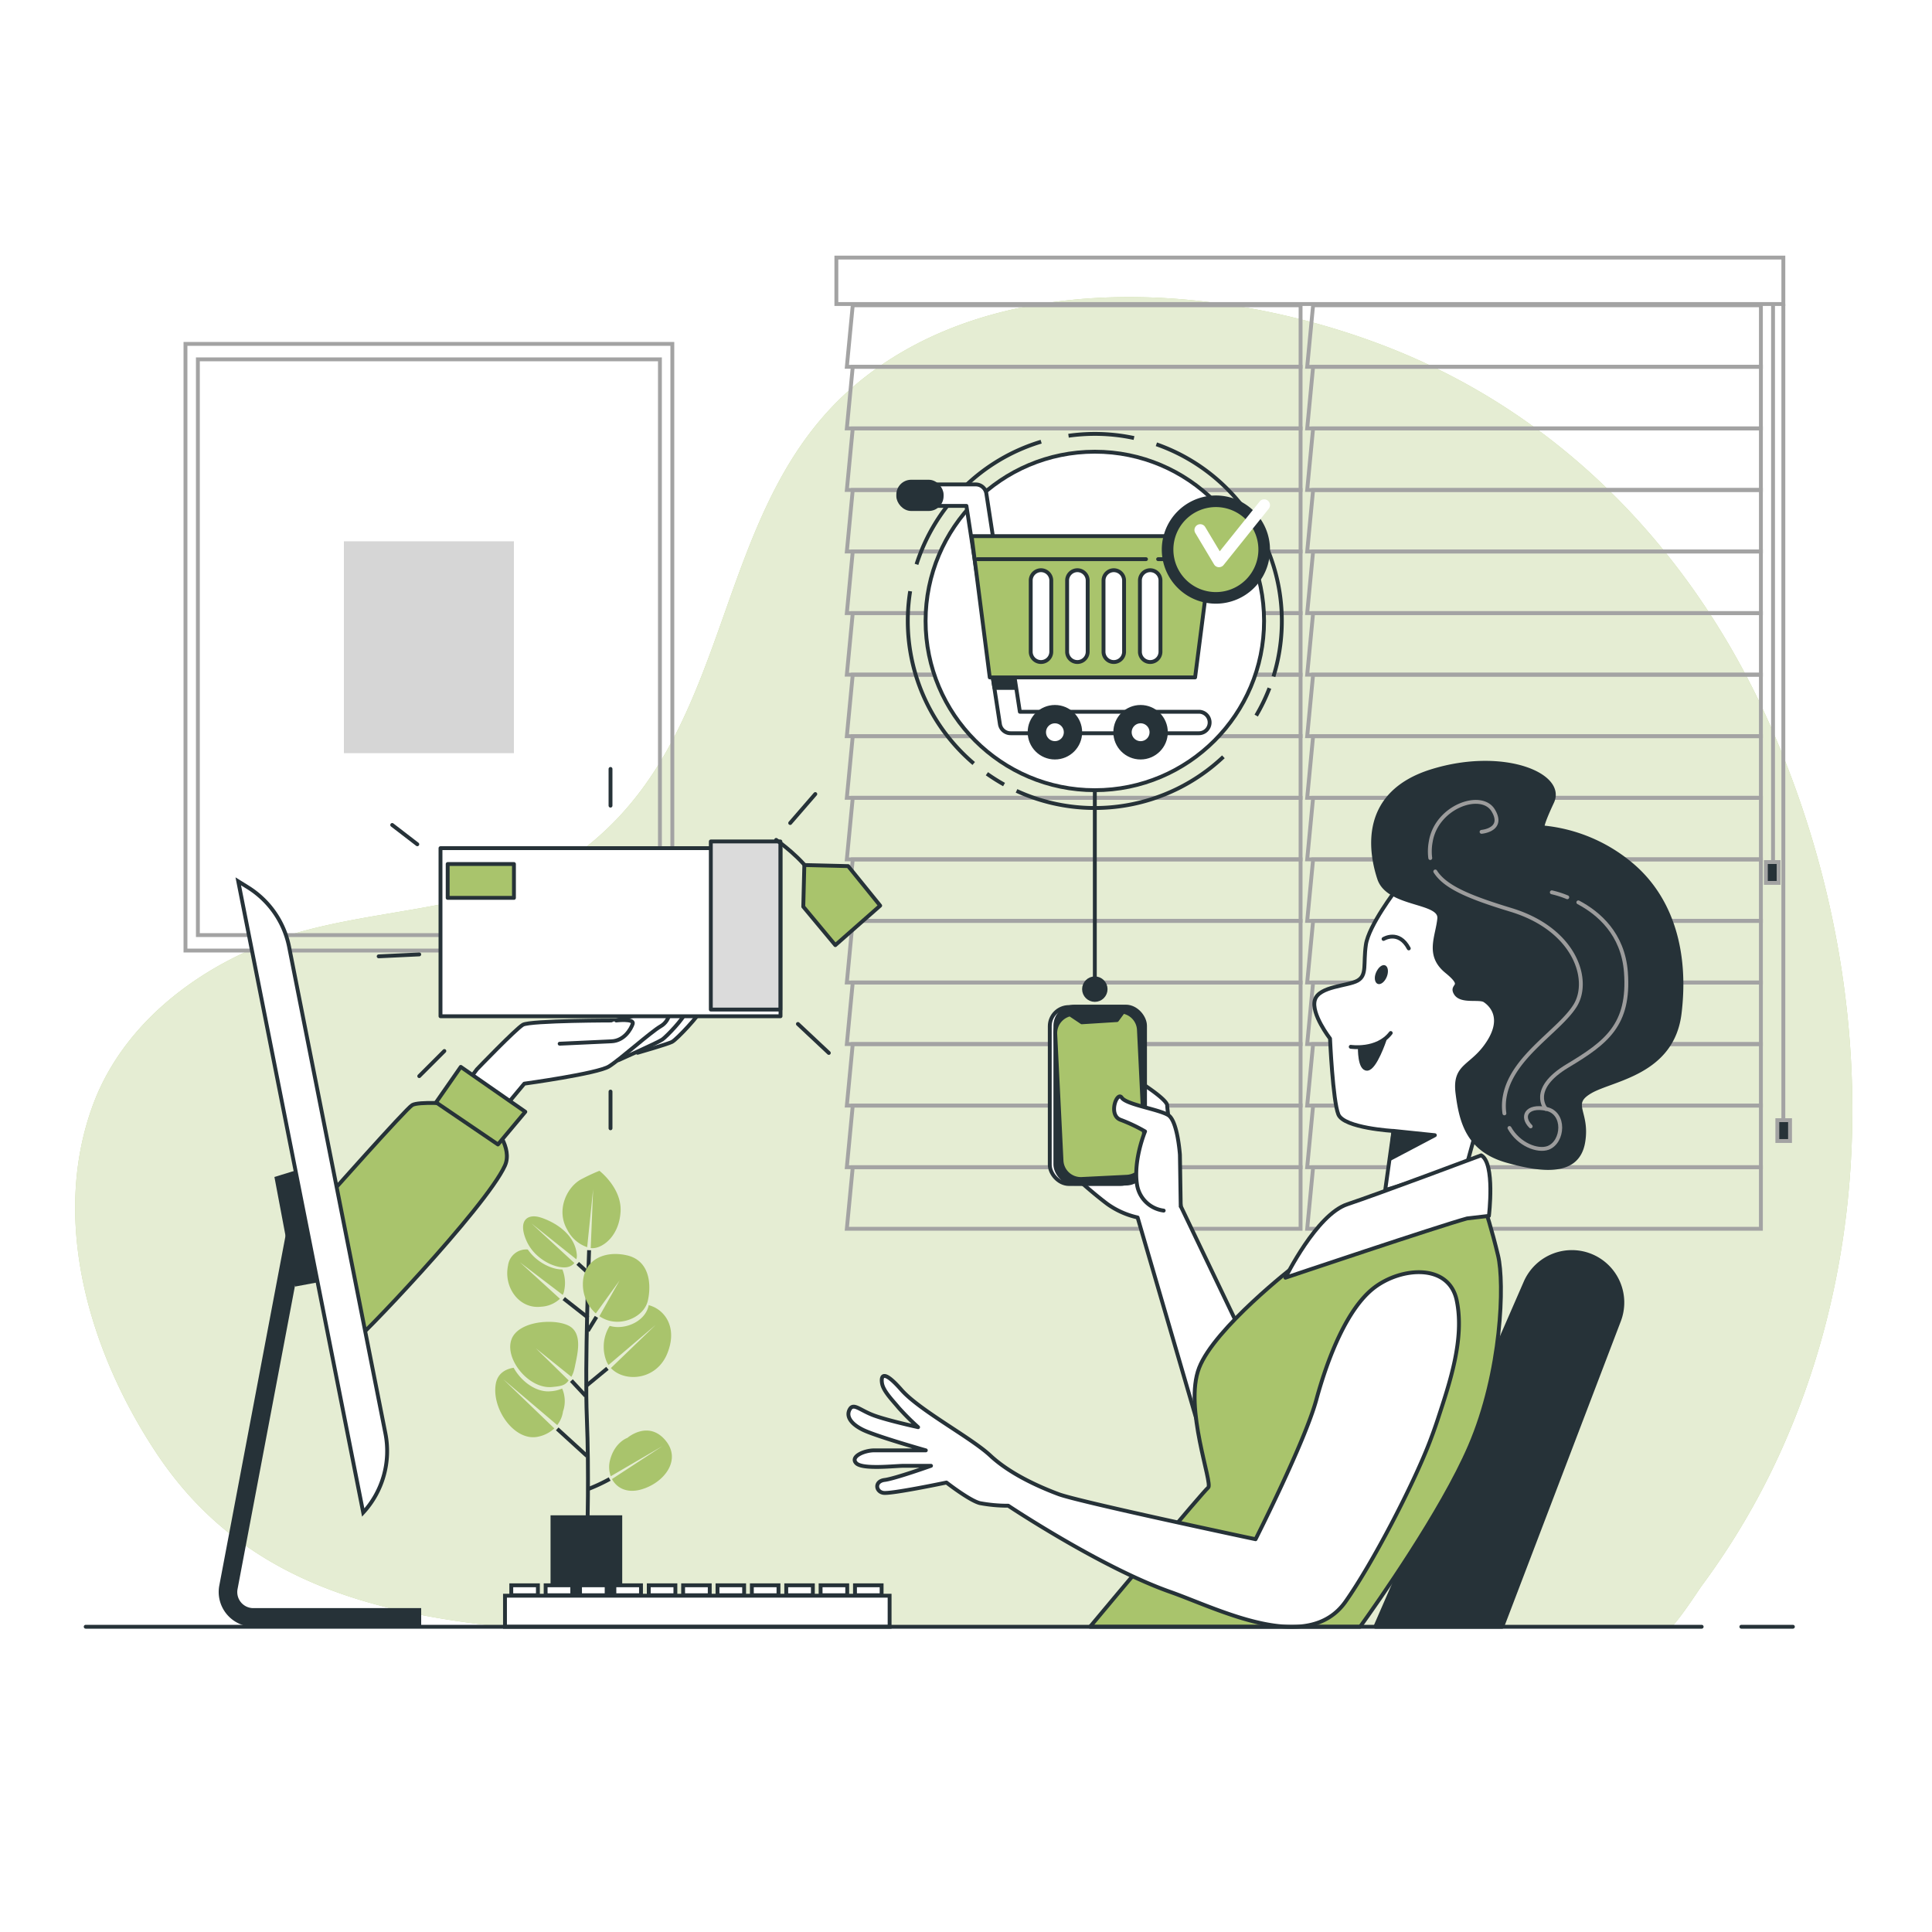 <svg class="animated" id="freepik_stories-in-no-time" xmlns="http://www.w3.org/2000/svg" viewBox="0 0 500 500" version="1.1" xmlns:xlink="http://www.w3.org/1999/xlink" xmlns:svgjs="http://svgjs.com/svgjs"><style>svg#freepik_stories-in-no-time:not(.animated) .animable {opacity: 0;}svg#freepik_stories-in-no-time.animated #freepik--Box--inject-10 {animation: 3.0s 1 forwards cubic-bezier(.36,-0.01,.5,1.38) fadeIn,3s Infinite  linear floating;animation-delay: 0s,3s;}            @keyframes fadeIn {                0% {                    opacity: 0;                }                100% {                    opacity: 1;                }            }                    @keyframes floating {                0% {                    opacity: 1;                    transform: translateY(0px);                }                50% {                    transform: translateY(-10px);                }                100% {                    opacity: 1;                    transform: translateY(0px);                }            }        </style><g id="freepik--background-simple--inject-10" style="transform-origin: 249.42px 248.942px 0px;" class="animable"><path d="M130,421H432.7c3.16-3.58,6.89-9.51,7.81-10.74A189.79,189.79,0,0,0,463.29,370c24.28-58.18,20-125.82-5.49-183-18.9-42.32-51.94-78.85-98.41-97.06-42.87-16.81-102-21.17-138.41,10s-30.43,86.21-67,117.37c-1,.87-2.07,1.71-3.14,2.52-19.92,14.94-47.32,14.62-71,20.76-24.57,6.38-47.12,22.33-55.65,45-11.27,30-1.08,64.34,16.34,90.54C61.78,408.08,94.19,417.2,130,421Z" style="fill: #A9C46C; transform-origin: 249.42px 248.942px 0px;" id="elmk8hoxhfapq" class="animable"></path><g id="el85ube3rzmvx"><path d="M130,421H432.7c3.16-3.58,6.89-9.51,7.81-10.74A189.79,189.79,0,0,0,463.29,370c24.28-58.18,20-125.82-5.49-183-18.9-42.32-51.94-78.85-98.41-97.06-42.87-16.81-102-21.17-138.41,10s-30.43,86.21-67,117.37c-1,.87-2.07,1.71-3.14,2.52-19.92,14.94-47.32,14.62-71,20.76-24.57,6.38-47.12,22.33-55.65,45-11.27,30-1.08,64.34,16.34,90.54C61.78,408.08,94.19,417.2,130,421Z" style="fill: rgb(255, 255, 255); opacity: 0.7; transform-origin: 249.42px 248.942px 0px;" class="animable" id="elc6txh4m01bm"></path></g></g><g id="freepik--Window--inject-10" style="transform-origin: 339.855px 192.33px 0px;" class="animable"><polygon points="336.59 79 220.69 79 219.16 94.93 336.59 94.93 336.59 79" style="fill: none; stroke: rgb(163, 163, 163); stroke-miterlimit: 10; transform-origin: 277.875px 86.965px 0px;" id="elq0k684ieh2o" class="animable"></polygon><polygon points="336.59 94.93 220.69 94.93 219.16 110.87 336.59 110.87 336.59 94.93" style="fill: none; stroke: rgb(163, 163, 163); stroke-miterlimit: 10; transform-origin: 277.875px 102.9px 0px;" id="elveumy3cqmw" class="animable"></polygon><polygon points="336.59 110.87 220.69 110.87 219.16 126.8 336.59 126.8 336.59 110.87" style="fill: none; stroke: rgb(163, 163, 163); stroke-miterlimit: 10; transform-origin: 277.875px 118.835px 0px;" id="el01jqum36inmu" class="animable"></polygon><polygon points="336.59 126.8 220.69 126.8 219.16 142.73 336.59 142.73 336.59 126.8" style="fill: none; stroke: rgb(163, 163, 163); stroke-miterlimit: 10; transform-origin: 277.875px 134.765px 0px;" id="eldksvpzuzg7" class="animable"></polygon><polygon points="336.59 142.73 220.69 142.73 219.16 158.67 336.59 158.67 336.59 142.73" style="fill: none; stroke: rgb(163, 163, 163); stroke-miterlimit: 10; transform-origin: 277.875px 150.7px 0px;" id="el780j9kt34z8" class="animable"></polygon><polygon points="336.59 158.67 220.69 158.67 219.16 174.6 336.59 174.6 336.59 158.67" style="fill: none; stroke: rgb(163, 163, 163); stroke-miterlimit: 10; transform-origin: 277.875px 166.635px 0px;" id="el73ttjuihyyd" class="animable"></polygon><polygon points="336.59 174.6 220.69 174.6 219.16 190.53 336.59 190.53 336.59 174.6" style="fill: none; stroke: rgb(163, 163, 163); stroke-miterlimit: 10; transform-origin: 277.875px 182.565px 0px;" id="elz33jn5n8tzb" class="animable"></polygon><polygon points="336.59 190.53 220.69 190.53 219.16 206.47 336.59 206.47 336.59 190.53" style="fill: none; stroke: rgb(163, 163, 163); stroke-miterlimit: 10; transform-origin: 277.875px 198.5px 0px;" id="elqf0zkovikh" class="animable"></polygon><polygon points="336.59 206.47 220.69 206.47 219.16 222.4 336.59 222.4 336.59 206.47" style="fill: none; stroke: rgb(163, 163, 163); stroke-miterlimit: 10; transform-origin: 277.875px 214.435px 0px;" id="eliwnpwopeagl" class="animable"></polygon><polygon points="336.59 222.4 220.69 222.4 219.16 238.33 336.59 238.33 336.59 222.4" style="fill: none; stroke: rgb(163, 163, 163); stroke-miterlimit: 10; transform-origin: 277.875px 230.365px 0px;" id="elgj4xexzd8qb" class="animable"></polygon><polygon points="336.59 238.33 220.69 238.33 219.16 254.27 336.59 254.27 336.59 238.33" style="fill: none; stroke: rgb(163, 163, 163); stroke-miterlimit: 10; transform-origin: 277.875px 246.3px 0px;" id="el1rl7q5otph0h" class="animable"></polygon><polygon points="336.59 254.27 220.69 254.27 219.16 270.2 336.59 270.2 336.59 254.27" style="fill: none; stroke: rgb(163, 163, 163); stroke-miterlimit: 10; transform-origin: 277.875px 262.235px 0px;" id="el0wxbkeks74x" class="animable"></polygon><polygon points="336.59 270.2 220.69 270.2 219.16 286.13 336.59 286.13 336.59 270.2" style="fill: none; stroke: rgb(163, 163, 163); stroke-miterlimit: 10; transform-origin: 277.875px 278.165px 0px;" id="el3pz074uvvkt" class="animable"></polygon><polygon points="336.59 286.13 220.69 286.13 219.16 302.07 336.59 302.07 336.59 286.13" style="fill: none; stroke: rgb(163, 163, 163); stroke-miterlimit: 10; transform-origin: 277.875px 294.1px 0px;" id="el9iwi0x72eto" class="animable"></polygon><polygon points="336.59 302.07 220.69 302.07 219.16 318 336.59 318 336.59 302.07" style="fill: none; stroke: rgb(163, 163, 163); stroke-miterlimit: 10; transform-origin: 277.875px 310.035px 0px;" id="elv1q55yr4la" class="animable"></polygon><polygon points="455.72 79 339.83 79 338.3 94.93 455.72 94.93 455.72 79" style="fill: none; stroke: rgb(163, 163, 163); stroke-miterlimit: 10; transform-origin: 397.01px 86.965px 0px;" id="elfqqs9feyt0a" class="animable"></polygon><polygon points="455.72 94.93 339.83 94.93 338.3 110.87 455.72 110.87 455.72 94.93" style="fill: none; stroke: rgb(163, 163, 163); stroke-miterlimit: 10; transform-origin: 397.01px 102.9px 0px;" id="elt9jc1b523si" class="animable"></polygon><polygon points="455.72 110.87 339.83 110.87 338.3 126.8 455.72 126.8 455.72 110.87" style="fill: none; stroke: rgb(163, 163, 163); stroke-miterlimit: 10; transform-origin: 397.01px 118.835px 0px;" id="el2qvo1jyzdtd" class="animable"></polygon><polygon points="455.72 126.8 339.83 126.8 338.3 142.73 455.72 142.73 455.72 126.8" style="fill: none; stroke: rgb(163, 163, 163); stroke-miterlimit: 10; transform-origin: 397.01px 134.765px 0px;" id="eliaejc22cf" class="animable"></polygon><polygon points="455.72 142.73 339.83 142.73 338.3 158.67 455.72 158.67 455.72 142.73" style="fill: none; stroke: rgb(163, 163, 163); stroke-miterlimit: 10; transform-origin: 397.01px 150.7px 0px;" id="elx3iiapscr9m" class="animable"></polygon><polygon points="455.72 158.67 339.83 158.67 338.3 174.6 455.72 174.6 455.72 158.67" style="fill: none; stroke: rgb(163, 163, 163); stroke-miterlimit: 10; transform-origin: 397.01px 166.635px 0px;" id="el1jkf8q0bv52" class="animable"></polygon><polygon points="455.72 174.6 339.83 174.6 338.3 190.53 455.72 190.53 455.72 174.6" style="fill: none; stroke: rgb(163, 163, 163); stroke-miterlimit: 10; transform-origin: 397.01px 182.565px 0px;" id="el05usxvcs0as3" class="animable"></polygon><polygon points="455.72 190.53 339.83 190.53 338.3 206.47 455.72 206.47 455.72 190.53" style="fill: none; stroke: rgb(163, 163, 163); stroke-miterlimit: 10; transform-origin: 397.01px 198.5px 0px;" id="elv2izbiyninh" class="animable"></polygon><polygon points="455.72 206.47 339.83 206.47 338.3 222.4 455.72 222.4 455.72 206.47" style="fill: none; stroke: rgb(163, 163, 163); stroke-miterlimit: 10; transform-origin: 397.01px 214.435px 0px;" id="eloyxbhpp49sa" class="animable"></polygon><polygon points="455.72 222.4 339.83 222.4 338.3 238.33 455.72 238.33 455.72 222.4" style="fill: none; stroke: rgb(163, 163, 163); stroke-miterlimit: 10; transform-origin: 397.01px 230.365px 0px;" id="elmqud7yombz" class="animable"></polygon><polygon points="455.72 238.33 339.83 238.33 338.3 254.27 455.72 254.27 455.72 238.33" style="fill: none; stroke: rgb(163, 163, 163); stroke-miterlimit: 10; transform-origin: 397.01px 246.3px 0px;" id="elggt1595t35" class="animable"></polygon><polygon points="455.72 254.27 339.83 254.27 338.3 270.2 455.72 270.2 455.72 254.27" style="fill: none; stroke: rgb(163, 163, 163); stroke-miterlimit: 10; transform-origin: 397.01px 262.235px 0px;" id="elabs3ffs45u" class="animable"></polygon><polygon points="455.72 270.2 339.83 270.2 338.3 286.13 455.72 286.13 455.72 270.2" style="fill: none; stroke: rgb(163, 163, 163); stroke-miterlimit: 10; transform-origin: 397.01px 278.165px 0px;" id="el79w0hllfy4" class="animable"></polygon><polygon points="455.72 286.13 339.83 286.13 338.3 302.07 455.72 302.07 455.72 286.13" style="fill: none; stroke: rgb(163, 163, 163); stroke-miterlimit: 10; transform-origin: 397.01px 294.1px 0px;" id="elu969ttrmvgs" class="animable"></polygon><polygon points="455.72 302.07 339.83 302.07 338.3 318 455.72 318 455.72 302.07" style="fill: none; stroke: rgb(163, 163, 163); stroke-miterlimit: 10; transform-origin: 397.01px 310.035px 0px;" id="elb5wj6liz58s" class="animable"></polygon><rect x="216.45" y="66.66" width="245.08" height="12.02" style="fill: none; stroke: rgb(163, 163, 163); stroke-miterlimit: 10; transform-origin: 338.99px 72.67px 0px;" id="elc405iiy6b4" class="animable"></rect><line x1="461.53" y1="78.68" x2="461.53" y2="290.37" style="fill: none; stroke: rgb(163, 163, 163); stroke-miterlimit: 10; transform-origin: 461.53px 184.525px 0px;" id="elk6u799tp2lh" class="animable"></line><line x1="458.86" y1="79.02" x2="458.86" y2="224.26" style="fill: none; stroke: rgb(163, 163, 163); stroke-miterlimit: 10; transform-origin: 458.86px 151.64px 0px;" id="eldxrd8lxejko" class="animable"></line><rect x="459.97" y="289.9" width="3.29" height="5.39" style="fill: rgb(38, 50, 56); stroke: rgb(163, 163, 163); stroke-miterlimit: 10; transform-origin: 461.615px 292.595px 0px;" id="elwvod5psvzzi" class="animable"></rect><rect x="457" y="223.1" width="3.3" height="5.39" style="fill: rgb(38, 50, 56); stroke: rgb(163, 163, 163); stroke-miterlimit: 10; transform-origin: 458.65px 225.795px 0px;" id="elisge62jlll" class="animable"></rect></g><g id="freepik--Picture--inject-10" style="transform-origin: 111px 167.5px 0px;" class="animable"><rect x="48" y="89" width="126" height="157" style="fill: none; stroke: rgb(163, 163, 163); stroke-miterlimit: 10; transform-origin: 111px 167.5px 0px;" id="elw09kih2lypf" class="animable"></rect><rect x="51.21" y="93" width="119.58" height="149" style="fill: none; stroke: rgb(163, 163, 163); stroke-miterlimit: 10; transform-origin: 111px 167.5px 0px;" id="elqppeyyutna" class="animable"></rect><rect x="89" y="140.09" width="44" height="54.83" style="fill: rgb(214, 214, 214); transform-origin: 111px 167.505px 0px;" id="elsoko3v7sru" class="animable"></rect></g><g id="freepik--Plant--inject-10" style="transform-origin: 151.026px 361.315px 0px;" class="animable"><path d="M152,397s.45-16.09-.12-29.93.58-43.52.58-43.52" style="fill: none; stroke: rgb(38, 50, 56); stroke-miterlimit: 10; transform-origin: 152.091px 360.275px 0px;" id="el4qsq6man8vk" class="animable"></path><line x1="152.19" y1="341.02" x2="145.9" y2="336.08" style="fill: none; stroke: rgb(38, 50, 56); stroke-miterlimit: 10; transform-origin: 149.045px 338.55px 0px;" id="elinnz6couh5" class="animable"></line><line x1="152.13" y1="344.43" x2="154.36" y2="340.81" style="fill: none; stroke: rgb(38, 50, 56); stroke-miterlimit: 10; transform-origin: 153.245px 342.62px 0px;" id="elqzqxzv1gtdk" class="animable"></line><line x1="151.61" y1="358.74" x2="157.2" y2="354.13" style="fill: none; stroke: rgb(38, 50, 56); stroke-miterlimit: 10; transform-origin: 154.405px 356.435px 0px;" id="elc33bk9ocwcr" class="animable"></line><line x1="152.46" y1="329.65" x2="149.51" y2="326.97" style="fill: none; stroke: rgb(38, 50, 56); stroke-miterlimit: 10; transform-origin: 150.985px 328.31px 0px;" id="el5kg5l402fp9" class="animable"></line><line x1="151.56" y1="361.26" x2="147.87" y2="357.3" style="fill: none; stroke: rgb(38, 50, 56); stroke-miterlimit: 10; transform-origin: 149.715px 359.28px 0px;" id="elp85qqnojcca" class="animable"></line><line x1="151.89" y1="376.79" x2="144.21" y2="369.79" style="fill: none; stroke: rgb(38, 50, 56); stroke-miterlimit: 10; transform-origin: 148.05px 373.29px 0px;" id="el98cao76cgzs" class="animable"></line><path d="M152.08,385.42a44.81,44.81,0,0,0,5.7-2.65" style="fill: none; stroke: rgb(38, 50, 56); stroke-miterlimit: 10; transform-origin: 154.93px 384.095px 0px;" id="elrt7g6rems8" class="animable"></path><path d="M147.85,343.51c-3.09-2.39-13.43-2-15.43,3s4.31,13,10.41,12.45c2.38-.22,3.41-.39,4.34-1.72h0l-8.5-8.31,9.2,7.39a7.21,7.21,0,0,0,.63-1.51c.11-.37.2-.76.29-1.18C149.38,350.66,150.73,345.74,147.85,343.51Z" style="fill: #A9C46C; transform-origin: 140.834px 350.539px 0px;" id="el24zptcsjo2a" class="animable"></path><path d="M167.85,337.77a1.36,1.36,0,0,1,0,.17c-.83,3.69-5.05,5.78-8.6,5.47a8.75,8.75,0,0,1-1.46-.27,10.17,10.17,0,0,0-.91,8.95,5.38,5.38,0,0,0,.6,1.17c1-.85,12.23-10.4,12.23-10.4l-11.61,11.19c3.49,3.75,11.71,3.24,14.57-3.71S171.88,338.76,167.85,337.77Z" style="fill: #A9C46C; transform-origin: 164.965px 347.068px 0px;" id="elrm9zxtwe5yo" class="animable"></path><path d="M162.16,324.86c-6-1.33-11.41,1.41-11.31,7.69a10.16,10.16,0,0,0,3.35,7.37l6.14-8.52-5.22,9.23a9,9,0,0,0,1.56.84,8.12,8.12,0,0,0,2.39.57c3.54.31,7.76-1.78,8.6-5.47C168.6,332.44,168.18,326.18,162.16,324.86Z" style="fill: #A9C46C; transform-origin: 159.448px 333.301px 0px;" id="el3c461ab1dva" class="animable"></path><path d="M155.13,303a47.8,47.8,0,0,0-4.47,2.07c-3.85,1.88-6.89,8-3.85,13.19a9.09,9.09,0,0,0,5.15,4.51l1.54-15L152.88,323a4,4,0,0,0,.88,0c2.5-.26,6.46-3.25,6.84-9.39S155.13,303,155.13,303Z" style="fill: #A9C46C; transform-origin: 153.094px 313.012px 0px;" id="elpamfh799mu" class="animable"></path><path d="M137.54,316.62l11.62,9.29a3.23,3.23,0,0,0,.11-1.31c-.53-5.32-5.84-8.4-9.35-9.51s-5.93.87-3.68,6,8.17,7.52,10.81,6.78a3,3,0,0,0,1.6-1Z" style="fill: #A9C46C; transform-origin: 142.331px 321.397px 0px;" id="elekqkgd5b77a" class="animable"></path><path d="M145.54,328.53c-2.51.08-6.57-1.71-8.94-5.16a4.75,4.75,0,0,0-5.12,4.16c-1.18,5.55,2.83,11.35,8.61,10.64a7.67,7.67,0,0,0,4.82-2.05l-10.34-9.43,11.06,8.43a3.43,3.43,0,0,0,.41-1.28A9.24,9.24,0,0,0,145.54,328.53Z" style="fill: #A9C46C; transform-origin: 138.748px 330.791px 0px;" id="elprt4gf6njf" class="animable"></path><path d="M145.48,359.35a8.87,8.87,0,0,1-3,.71c-3.78.35-7.63-2.61-9.55-6.09-2.32.38-4.17,1.62-4.62,4.16-1.14,6.49,4.86,15,10.93,13.69a8.69,8.69,0,0,0,4.22-2.15l-13.25-12.74,14,11.88a7.41,7.41,0,0,0,1.5-3.54A8.14,8.14,0,0,0,145.48,359.35Z" style="fill: #A9C46C; transform-origin: 137.164px 362.962px 0px;" id="elpvwn84jn5c" class="animable"></path><path d="M172.13,372.66c-4.45-5.15-9.76-.54-9.76-.54s-3.25,1.08-4.47,5.68a7,7,0,0,0,.16,4.25l13.4-7.81-13.08,8.54c1.22,2.31,3.88,3.73,7.53,2.7C171.81,383.83,176.59,377.82,172.13,372.66Z" style="fill: #A9C46C; transform-origin: 165.763px 378.022px 0px;" id="el98csze94niv" class="animable"></path><rect x="142.48" y="392.16" width="18.55" height="27.47" style="fill: rgb(38, 50, 56); transform-origin: 151.755px 405.895px 0px;" id="eldloywrktmth" class="animable"></rect></g><g id="freepik--Character--inject-10" style="transform-origin: 327.362px 309.215px 0px;" class="animable"><path d="M305.59,312.18l-.72-5.56c-.78-5.3-2.8-19.18-2.8-20.52,0-1.65-7.66-6.41-7.66-6.41l-9.22,13.12-6.33,12.35s4.07,3.69,7.68,6.4a21.47,21.47,0,0,0,7.87,3.52l18.45,63.28,12.41-25.08Z" style="fill: rgb(255, 255, 255); stroke: rgb(38, 50, 56); stroke-linecap: round; stroke-linejoin: round; transform-origin: 302.065px 329.025px 0px;" id="eliexgtpkflvp" class="animable"></path><g id="elkqi2do3n9t"><rect x="271.68" y="260.62" width="23.2" height="45.8" rx="4.96" style="fill: rgb(255, 255, 255); stroke: rgb(38, 50, 56); stroke-linecap: round; stroke-linejoin: round; transform-origin: 283.28px 283.52px 0px; transform: rotate(-2.82deg);" class="animable" id="elmw15p8rso8q"></rect></g><g id="el312f4lgsdrx"><rect x="273.13" y="260.51" width="23.2" height="45.8" rx="4.96" style="fill: rgb(38, 50, 56); stroke: rgb(38, 50, 56); stroke-linecap: round; stroke-linejoin: round; transform-origin: 284.73px 283.41px 0px; transform: rotate(-2.82deg);" class="animable" id="el6xogal8vzpx"></rect></g><path d="M294.75,266.48a5,5,0,0,0-4.09-4.64L289.07,264l-9.1.57-2.84-1.9,12.49-.86h-.07l-11.74.58a5,5,0,0,0-4.71,5.2l1.62,32.82a5,5,0,0,0,5.2,4.71l11.73-.58a5,5,0,0,0,4.71-5.2Z" style="fill: #A9C46C; stroke: rgb(38, 50, 56); stroke-linecap: round; stroke-linejoin: round; transform-origin: 284.73px 283.467px 0px;" id="elho7yyqym7sm" class="animable"></path><path d="M301.16,313.3a8,8,0,0,1-6.93-6.93c-.91-6.33,2.11-13.56,2.11-13.56a41.76,41.76,0,0,0-6.33-3c-3.32-1.21-.91-7.54.3-5.73s9.64,3,12.05,4.52,3,10.25,3,10.25l.21,13.34" style="fill: rgb(255, 255, 255); stroke: rgb(38, 50, 56); stroke-linecap: round; stroke-linejoin: round; transform-origin: 296.948px 298.528px 0px;" id="elwnrzjkaklad" class="animable"></path><path d="M388.76,421,419,341.76a13.07,13.07,0,0,0-7.09-16.69h0a13.08,13.08,0,0,0-17.1,6.8L355.94,421Z" style="fill: rgb(38, 50, 56); stroke: rgb(38, 50, 56); stroke-linecap: round; stroke-linejoin: round; transform-origin: 387.902px 372.513px 0px;" id="elkkmdbqjh7ek" class="animable"></path><path d="M312.67,385c-1.18.89-25.11,29.48-30.56,36H352c4.21-5.85,21.11-29.81,28.37-46.67,8.34-19.33,9-42.33,7.34-49.33s-3.34-12-3.34-12S352,318.67,335,327.67c0,0-20.67,16-24.67,26.33S314,384,312.67,385Z" style="fill: #A9C46C; stroke: rgb(38, 50, 56); stroke-linecap: round; stroke-linejoin: round; transform-origin: 335.276px 367px 0px;" id="el1r4w9wbr7v8" class="animable"></path><path d="M369.92,373.39c.77-2,1.49-4,2.15-6,3.09-9.44,7-20.82,4.93-30.82-2-9.67-14.33-8.67-21.33-3.34s-12,18-15,29-15.73,36.12-15.73,36.12-45.67-9.67-51-11.67-12.67-5.33-17.67-10-18.33-11.67-23-17-5.33-3.67-5-1.67,2.67,4.34,4.33,6.34a66.06,66.06,0,0,0,5,5s-7.66-1.67-11.33-3-5.33-3.34-6.33-1.67,0,3.67,3.33,5.33,16.33,5.34,16.33,5.34H226.27c-2.67,0-6.33,1.66-4.67,3.33s10,.67,12.34.67h7s-9.34,3.33-12,3.66-2.34,3-.34,3.34,16.34-2.67,16.34-2.67,6,4.67,8.66,5.33a39.48,39.48,0,0,0,7.34.67s24,16,42,22.33c12.37,4.36,35.45,16.41,45.27,2.51C355.18,404.64,365.6,384.59,369.92,373.39Z" style="fill: rgb(255, 255, 255); stroke: rgb(38, 50, 56); stroke-linecap: round; stroke-linejoin: round; transform-origin: 298.575px 375.131px 0px;" id="elsbbsf8el1xo" class="animable"></path><path d="M361.35,230.22s-7.14,9.28-7.86,14.28.36,7.85-2.14,9.28-10,1.42-11.06,5,3.92,10,3.92,10,.72,16.06,2.15,19.62,14.27,4.29,14.27,4.29L358.49,308l21.06-6.42,5.71-20.7s8.21-3.57,11.06-15-2.14-23.2-14.63-30.69S361.35,230.22,361.35,230.22Z" style="fill: rgb(255, 255, 255); stroke: rgb(38, 50, 56); stroke-linecap: round; stroke-linejoin: round; transform-origin: 368.621px 268.906px 0px;" id="elst1qxzfepz" class="animable"></path><polygon points="360.63 292.68 371.34 293.79 359.91 299.82 360.63 292.68" style="fill: rgb(38, 50, 56); stroke: rgb(38, 50, 56); stroke-linecap: round; stroke-linejoin: round; transform-origin: 365.625px 296.25px 0px;" id="elanf1wlfepzk" class="animable"></polygon><path d="M349.57,270.91s6.78,1.07,10.35-3.57" style="fill: none; stroke: rgb(38, 50, 56); stroke-linecap: round; stroke-linejoin: round; transform-origin: 354.745px 269.178px 0px;" id="elsadeug0lvln" class="animable"></path><path d="M358.9,252.79c-.53,1.32-1.58,2.15-2.35,1.84s-1-1.63-.43-2.95,1.59-2.16,2.35-1.85S359.43,251.46,358.9,252.79Z" style="fill: rgb(38, 50, 56); transform-origin: 357.5px 252.23px 0px;" id="elqq2pc8f8wt" class="animable"></path><path d="M358.06,243s3.94-2.45,6.53,2.45" style="fill: none; stroke: rgb(38, 50, 56); stroke-linecap: round; stroke-linejoin: round; transform-origin: 361.325px 243.919px 0px;" id="el5cru1fda9dt" class="animable"></path><path d="M351.93,271.15s-.13,5.57,1.91,5.44,4.49-7.49,4.49-7.49S356.83,270.87,351.93,271.15Z" style="fill: rgb(38, 50, 56); stroke: rgb(38, 50, 56); stroke-linecap: round; stroke-linejoin: round; transform-origin: 355.129px 272.846px 0px;" id="ellgps2bkpcq" class="animable"></path><path d="M383.33,299s-26.66,10-34.66,12.67-16,19-16,19,39.66-13.34,47-15.34l5.66-.66S387,301,383.33,299Z" style="fill: rgb(255, 255, 255); stroke: rgb(38, 50, 56); stroke-linecap: round; stroke-linejoin: round; transform-origin: 359.19px 314.835px 0px;" id="elx8158cp2dz" class="animable"></path><path d="M399.34,214.14s-.94.47,2.36-6.59-12.73-13.67-31.1-8-16,20.74-13.67,27.81,16,5.65,15.55,10.36-3.3,9.43,1.89,13.67.94,3.3,2.35,5.66,6.13.94,7.54,1.88,5.18,4.24.94,10.84-8.95,5.65-8,13.19,2.83,14.61,12.73,17.44,18.37,3.3,19.79-4.71-3.77-9.9,1.88-13.2,21.21-4.71,23.09-20.26S432.8,232.52,422,223.57A41.64,41.64,0,0,0,399.34,214.14Z" style="fill: rgb(38, 50, 56); stroke: rgb(38, 50, 56); stroke-linecap: round; stroke-linejoin: round; transform-origin: 395.255px 249.841px 0px;" id="el4i209mpw7tk" class="animable"></path><path d="M390.65,291.92c2.41,4.29,7.28,6.15,10,5.15,4-1.52,4.54-9.09-.51-10.1s-6.56,2-4,4.54" style="fill: none; stroke: rgb(156, 156, 156); stroke-linecap: round; stroke-linejoin: round; transform-origin: 397.219px 292.052px 0px;" id="elw8j14ks1iz" class="animable"></path><path d="M371.45,225.54c2.53,4,8.67,6.63,19.56,9.93,16.66,5.05,20.7,18.18,16.66,24.74s-16.16,13.13-18.18,23.22a13.77,13.77,0,0,0-.15,4.71" style="fill: none; stroke: rgb(156, 156, 156); stroke-linecap: round; stroke-linejoin: round; transform-origin: 390.285px 256.84px 0px;" id="elygzp7nwuq8q" class="animable"></path><path d="M383.43,215.28s6.06-.51,3-5.56-14.64-1-16.15,8.08a13.48,13.48,0,0,0-.13,4.26" style="fill: none; stroke: rgb(156, 156, 156); stroke-linecap: round; stroke-linejoin: round; transform-origin: 378.666px 214.791px 0px;" id="elbnt5rnumqjo" class="animable"></path><path d="M408.47,233.53c5.21,2.75,11.58,8.13,12.32,18.1,1,13.63-5.05,18.17-15.14,24.23S400.09,287,400.09,287" style="fill: none; stroke: rgb(156, 156, 156); stroke-linecap: round; stroke-linejoin: round; transform-origin: 409.987px 260.265px 0px;" id="eln4q37dr4flm" class="animable"></path><path d="M401.61,230.93a25,25,0,0,1,4,1.28" style="fill: none; stroke: rgb(156, 156, 156); stroke-linecap: round; stroke-linejoin: round; transform-origin: 403.61px 231.57px 0px;" id="elhg54c23fdp" class="animable"></path></g><g id="freepik--shopping-cart--inject-10" style="transform-origin: 282.11px 185.535px 0px;" class="animable"><path d="M269.45,114.31a48.53,48.53,0,0,0-32.26,31.74" style="fill: none; stroke: rgb(38, 50, 56); stroke-miterlimit: 10; transform-origin: 253.32px 130.18px 0px;" id="elwowa0yfthvd" class="animable"></path><path d="M293.48,113.36a48.38,48.38,0,0,0-10.14-1.07,49.29,49.29,0,0,0-6.81.48" style="fill: none; stroke: rgb(38, 50, 56); stroke-miterlimit: 10; transform-origin: 285.005px 112.825px 0px;" id="elql4trsed519" class="animable"></path><path d="M329.57,175.08a48.48,48.48,0,0,0-30.3-60.1" style="fill: none; stroke: rgb(38, 50, 56); stroke-miterlimit: 10; transform-origin: 315.51px 145.03px 0px;" id="el9birx1mdjme" class="animable"></path><path d="M325.1,185.19a47.89,47.89,0,0,0,3.43-7.1" style="fill: none; stroke: rgb(38, 50, 56); stroke-miterlimit: 10; transform-origin: 326.815px 181.64px 0px;" id="el0s1jeuc5evrm" class="animable"></path><path d="M263.08,204.68a48.45,48.45,0,0,0,53.53-8.82" style="fill: none; stroke: rgb(38, 50, 56); stroke-miterlimit: 10; transform-origin: 289.845px 202.485px 0px;" id="ele3kx8gp5s7" class="animable"></path><path d="M255.41,200.24a51,51,0,0,0,4.44,2.8" style="fill: none; stroke: rgb(38, 50, 56); stroke-miterlimit: 10; transform-origin: 257.63px 201.64px 0px;" id="elj8uuywxio3" class="animable"></path><path d="M235.55,153A48.41,48.41,0,0,0,252,197.59" style="fill: none; stroke: rgb(38, 50, 56); stroke-miterlimit: 10; transform-origin: 243.467px 175.295px 0px;" id="ell0wme7tavf" class="animable"></path><circle cx="283.34" cy="160.7" r="43.8" style="fill: rgb(255, 255, 255); stroke: rgb(38, 50, 56); stroke-miterlimit: 10; transform-origin: 283.34px 160.7px 0px;" id="el1tt5xiz66ie" class="animable"></circle><path d="M310.27,189.76H261.53a2.79,2.79,0,0,1-2.76-2.39l-8.66-56.44H239.27a2.78,2.78,0,0,1,0-5.56h13.25a2.78,2.78,0,0,1,2.75,2.39l8.67,56.44h46.33a2.78,2.78,0,1,1,0,5.56Z" style="fill: rgb(255, 255, 255); stroke: rgb(38, 50, 56); stroke-linecap: round; stroke-linejoin: round; transform-origin: 274.773px 157.565px 0px;" id="elfgtrfsvgo0w" class="animable"></path><rect x="232.47" y="124.66" width="11.23" height="7.08" rx="3.34" style="fill: rgb(38, 50, 56); stroke: rgb(38, 50, 56); stroke-linecap: round; stroke-linejoin: round; transform-origin: 238.085px 128.2px 0px;" id="eljoct2v0paj" class="animable"></rect><polygon points="257.36 178.03 262.79 178.03 262.17 174.06 256.73 174.06 257.36 178.03" style="fill: rgb(38, 50, 56); stroke: rgb(38, 50, 56); stroke-linecap: round; stroke-linejoin: round; transform-origin: 259.76px 176.045px 0px;" id="el63wfide71ec" class="animable"></polygon><polygon points="309.29 175.31 256.15 175.31 251.46 138.75 313.98 138.75 309.29 175.31" style="fill: #A9C46C; stroke: rgb(38, 50, 56); stroke-linecap: round; stroke-linejoin: round; transform-origin: 282.72px 157.03px 0px;" id="elun4aryab5cb" class="animable"></polygon><path d="M269.41,171.33h0a2.66,2.66,0,0,1-2.66-2.66V150.24a2.67,2.67,0,0,1,2.66-2.67h0a2.67,2.67,0,0,1,2.66,2.67v18.43A2.66,2.66,0,0,1,269.41,171.33Z" style="fill: rgb(255, 255, 255); stroke: rgb(38, 50, 56); stroke-linecap: round; stroke-linejoin: round; transform-origin: 269.41px 159.45px 0px;" id="eljkwbdhcxjln" class="animable"></path><path d="M278.83,171.33h0a2.66,2.66,0,0,1-2.66-2.66V150.24a2.67,2.67,0,0,1,2.66-2.67h0a2.67,2.67,0,0,1,2.66,2.67v18.43A2.66,2.66,0,0,1,278.83,171.33Z" style="fill: rgb(255, 255, 255); stroke: rgb(38, 50, 56); stroke-linecap: round; stroke-linejoin: round; transform-origin: 278.83px 159.45px 0px;" id="el0zt5osj8enk" class="animable"></path><path d="M288.25,171.33h0a2.66,2.66,0,0,1-2.66-2.66V150.24a2.67,2.67,0,0,1,2.66-2.67h0a2.67,2.67,0,0,1,2.66,2.67v18.43A2.66,2.66,0,0,1,288.25,171.33Z" style="fill: rgb(255, 255, 255); stroke: rgb(38, 50, 56); stroke-linecap: round; stroke-linejoin: round; transform-origin: 288.25px 159.45px 0px;" id="eliir6cifkq58" class="animable"></path><path d="M297.67,171.33h0a2.66,2.66,0,0,1-2.66-2.66V150.24a2.67,2.67,0,0,1,2.66-2.67h0a2.67,2.67,0,0,1,2.66,2.67v18.43A2.66,2.66,0,0,1,297.67,171.33Z" style="fill: rgb(255, 255, 255); stroke: rgb(38, 50, 56); stroke-linecap: round; stroke-linejoin: round; transform-origin: 297.67px 159.45px 0px;" id="elowmxjwznhhh" class="animable"></path><circle cx="273.01" cy="189.5" r="6.55" style="fill: rgb(38, 50, 56); stroke: rgb(38, 50, 56); stroke-linecap: round; stroke-linejoin: round; transform-origin: 273.01px 189.5px 0px;" id="elymm6awy9qo" class="animable"></circle><circle cx="273.01" cy="189.5" r="2.81" style="fill: rgb(255, 255, 255); stroke: rgb(38, 50, 56); stroke-linecap: round; stroke-linejoin: round; transform-origin: 273.01px 189.5px 0px;" id="elpc8bptzl7k" class="animable"></circle><circle cx="295.18" cy="189.5" r="6.55" style="fill: rgb(38, 50, 56); stroke: rgb(38, 50, 56); stroke-linecap: round; stroke-linejoin: round; transform-origin: 295.18px 189.5px 0px;" id="el4olkzprupdb" class="animable"></circle><path d="M298,189.5a2.81,2.81,0,1,0-2.81,2.81A2.8,2.8,0,0,0,298,189.5Z" style="fill: rgb(255, 255, 255); stroke: rgb(38, 50, 56); stroke-linecap: round; stroke-linejoin: round; transform-origin: 295.19px 189.5px 0px;" id="el05mjdt471l6g" class="animable"></path><line x1="306.96" y1="144.71" x2="312.74" y2="144.71" style="fill: none; stroke: rgb(38, 50, 56); stroke-linecap: round; stroke-linejoin: round; transform-origin: 309.85px 144.71px 0px;" id="el5vgueplwldb" class="animable"></line><line x1="299.72" y1="144.71" x2="303.82" y2="144.71" style="fill: none; stroke: rgb(38, 50, 56); stroke-linecap: round; stroke-linejoin: round; transform-origin: 301.77px 144.71px 0px;" id="elsyvnomnbh5" class="animable"></line><line x1="252.94" y1="144.71" x2="296.58" y2="144.71" style="fill: none; stroke: rgb(38, 50, 56); stroke-linecap: round; stroke-linejoin: round; transform-origin: 274.76px 144.71px 0px;" id="el56kbz9b2an8" class="animable"></line><line x1="283.34" y1="204.5" x2="283.34" y2="255.99" style="fill: rgb(255, 255, 255); stroke: rgb(38, 50, 56); stroke-miterlimit: 10; transform-origin: 283.34px 230.245px 0px;" id="elhojdd1argfj" class="animable"></line><circle cx="283.34" cy="255.99" r="2.79" style="fill: rgb(38, 50, 56); stroke: rgb(38, 50, 56); stroke-linecap: round; stroke-linejoin: round; transform-origin: 283.34px 255.99px 0px;" id="elyvaupinato" class="animable"></circle><circle cx="314.67" cy="142.23" r="12.5" style="fill: #A9C46C; transform-origin: 314.67px 142.23px 0px;" id="el2o32qx4dm48" class="animable"></circle><path d="M314.67,156.23a14,14,0,1,1,14-14A14,14,0,0,1,314.67,156.23Zm0-25a11,11,0,1,0,11,11A11,11,0,0,0,314.67,131.23Z" style="fill: rgb(38, 50, 56); transform-origin: 314.67px 142.23px 0px;" id="el3v4vlr604mo" class="animable"></path><path d="M315.49,146.79h-.11a1.48,1.48,0,0,1-1.18-.72L309.38,138a1.5,1.5,0,1,1,2.57-1.54l3.72,6.21L326,129.79a1.5,1.5,0,0,1,2.34,1.88l-11.68,14.56A1.53,1.53,0,0,1,315.49,146.79Z" style="fill: rgb(255, 255, 255); transform-origin: 318.898px 138.01px 0px;" id="elmtamswku5n" class="animable"></path></g><g id="freepik--Box--inject-10" style="transform-origin: 155.895px 273.057px 0px;" class="animable animator-active"><path d="M165,272.46s7.66-2.19,8.91-2.82,7.34-7.19,7.34-8.12-2.19-.47-3.9.46-7,6.72-7,6.72Z" style="fill: rgb(255, 255, 255); stroke: rgb(38, 50, 56); stroke-linecap: round; stroke-linejoin: round; transform-origin: 173.125px 266.736px 0px;" id="elno8swrx9wyl" class="animable"></path><path d="M160.15,274.33s10.16-4.53,11.26-5.31,5.62-5.47,5.94-7-3.13-1.09-4.07-.62-6.56,6.09-7.19,6.72-7,5.94-7,5.94S157,275.11,160.15,274.33Z" style="fill: rgb(255, 255, 255); stroke: rgb(38, 50, 56); stroke-linecap: round; stroke-linejoin: round; transform-origin: 167.891px 267.788px 0px;" id="elhzw9uq7rojn" class="animable"></path><path d="M123.43,276.73s10-10.4,11.89-11.52,24.15-1.11,24.15-1.11,10.77-3,12.63-3.35,1.49,3.35-1.11,4.84-10.41,8.54-13.38,10.4-21.92,4.46-21.92,4.46l-9.29,11.14-9.66-5.94Z" style="fill: rgb(255, 255, 255); stroke: rgb(38, 50, 56); stroke-linecap: round; stroke-linejoin: round; transform-origin: 145.002px 276.158px 0px;" id="el1bx5tkslyyu" class="animable"></path><path d="M159.47,264.1s4.75-.55,4.28.85-2.19,4.38-5.47,4.54l-13.44.62" style="fill: rgb(255, 255, 255); stroke: rgb(38, 50, 56); stroke-linecap: round; stroke-linejoin: round; transform-origin: 154.311px 267.052px 0px;" id="elk6aq0idr5ca" class="animable"></path><path d="M116.74,285.65s-8.41-.65-10.07.35S84,310.67,84,310.67l7.58,36.4c-.34,1.47,34.17-34.57,39.09-45.4,2.12-4.68-3-10.34-3-10.34Z" style="fill: #A9C46C; stroke: rgb(38, 50, 56); stroke-linecap: round; stroke-linejoin: round; transform-origin: 107.592px 316.278px 0px;" id="elnjtfiwd4fx" class="animable"></path><polygon points="119.25 276.11 135.95 287.73 128.87 296.19 112.85 285.3 119.25 276.11" style="fill: #A9C46C; stroke: rgb(38, 50, 56); stroke-linecap: round; stroke-linejoin: round; transform-origin: 124.4px 286.15px 0px;" id="el0uv4dtsd5txo" class="animable"></polygon><g id="el6xkyw79yvnu"><rect x="114" y="219.5" width="88" height="43.5" style="fill: rgb(255, 255, 255); stroke: rgb(38, 50, 56); stroke-linecap: round; stroke-linejoin: round; transform-origin: 158px 241.25px 0px; transform: rotate(-2.83deg);" class="animable" id="elr5zrdi295d9"></rect></g><g id="elikdkhbqcm0d"><rect x="115.86" y="223.61" width="17.15" height="8.76" style="fill: #A9C46C; stroke: rgb(38, 50, 56); stroke-linecap: round; stroke-linejoin: round; transform-origin: 124.435px 227.99px 0px; transform: rotate(-2.82deg);" class="animable" id="elf37o5rt2gst"></rect></g><g id="elx979tww0b09"><rect x="183.96" y="217.77" width="18" height="43.5" style="fill: rgb(219, 219, 219); stroke: rgb(38, 50, 56); stroke-linecap: round; stroke-linejoin: round; transform-origin: 192.96px 239.52px 0px; transform: rotate(-2.83deg);" class="animable" id="ellh0dlduvdj8"></rect></g><path d="M200.87,217.36s7,4.85,9.78,9.83" style="fill: none; stroke: rgb(38, 50, 56); stroke-linecap: round; stroke-linejoin: round; transform-origin: 205.76px 222.275px 0px;" id="elvm5a13vvwtf" class="animable"></path><polygon points="208.16 223.87 207.89 234.65 216.18 244.6 227.79 234.38 219.5 224.15 208.16 223.87" style="fill: #A9C46C; stroke: rgb(38, 50, 56); stroke-linecap: round; stroke-linejoin: round; transform-origin: 217.84px 234.235px 0px;" id="elp5ggxk5azv" class="animable"></polygon><line x1="158" y1="199" x2="158" y2="208.5" style="fill: none; stroke: rgb(38, 50, 56); stroke-linecap: round; stroke-linejoin: round; transform-origin: 158px 203.75px 0px;" id="elwl9x3xmc94" class="animable"></line><line x1="158" y1="282.5" x2="158" y2="292" style="fill: none; stroke: rgb(38, 50, 56); stroke-linecap: round; stroke-linejoin: round; transform-origin: 158px 287.25px 0px;" id="el6z5pja0pqs" class="animable"></line><line x1="101.5" y1="213.5" x2="108" y2="218.5" style="fill: none; stroke: rgb(38, 50, 56); stroke-linecap: round; stroke-linejoin: round; transform-origin: 104.75px 216px 0px;" id="elsg5kwrksezs" class="animable"></line><line x1="108.5" y1="247" x2="98" y2="247.5" style="fill: none; stroke: rgb(38, 50, 56); stroke-linecap: round; stroke-linejoin: round; transform-origin: 103.25px 247.25px 0px;" id="el0c7nc1su0vdn" class="animable"></line><line x1="115" y1="272" x2="108.5" y2="278.5" style="fill: none; stroke: rgb(38, 50, 56); stroke-linecap: round; stroke-linejoin: round; transform-origin: 111.75px 275.25px 0px;" id="elvtig25gzfjm" class="animable"></line><line x1="206.5" y1="265" x2="214.5" y2="272.5" style="fill: none; stroke: rgb(38, 50, 56); stroke-linecap: round; stroke-linejoin: round; transform-origin: 210.5px 268.75px 0px;" id="el810snvizy6f" class="animable"></line><line x1="204.5" y1="213" x2="211" y2="205.5" style="fill: none; stroke: rgb(38, 50, 56); stroke-linecap: round; stroke-linejoin: round; transform-origin: 207.75px 209.25px 0px;" id="elqtmoj3vjh1" class="animable"></line></g><g id="freepik--Device--inject-10" style="transform-origin: 243.09px 324.545px 0px;" class="animable"><rect x="130.69" y="412.97" width="99.54" height="8.03" style="fill: rgb(255, 255, 255); stroke: rgb(38, 50, 56); stroke-linecap: round; stroke-miterlimit: 10; transform-origin: 180.46px 416.985px 0px;" id="elltrrtwg7n1" class="animable"></rect><rect x="132.32" y="410.27" width="6.89" height="2.58" style="fill: rgb(255, 255, 255); stroke: rgb(38, 50, 56); stroke-linecap: round; stroke-miterlimit: 10; transform-origin: 135.765px 411.56px 0px;" id="elernqluuxi64" class="animable"></rect><rect x="141.21" y="410.27" width="6.89" height="2.58" style="fill: rgb(255, 255, 255); stroke: rgb(38, 50, 56); stroke-linecap: round; stroke-miterlimit: 10; transform-origin: 144.655px 411.56px 0px;" id="eli7w07j7borr" class="animable"></rect><rect x="150.11" y="410.27" width="6.89" height="2.58" style="fill: rgb(255, 255, 255); stroke: rgb(38, 50, 56); stroke-linecap: round; stroke-miterlimit: 10; transform-origin: 153.555px 411.56px 0px;" id="elfpqtzwmhq8l" class="animable"></rect><rect x="159" y="410.27" width="6.89" height="2.58" style="fill: rgb(255, 255, 255); stroke: rgb(38, 50, 56); stroke-linecap: round; stroke-miterlimit: 10; transform-origin: 162.445px 411.56px 0px;" id="eljb2yy80jthe" class="animable"></rect><rect x="167.9" y="410.27" width="6.89" height="2.58" style="fill: rgb(255, 255, 255); stroke: rgb(38, 50, 56); stroke-linecap: round; stroke-miterlimit: 10; transform-origin: 171.345px 411.56px 0px;" id="elvdcpbkanlam" class="animable"></rect><rect x="176.79" y="410.27" width="6.89" height="2.58" style="fill: rgb(255, 255, 255); stroke: rgb(38, 50, 56); stroke-linecap: round; stroke-miterlimit: 10; transform-origin: 180.235px 411.56px 0px;" id="ely5w1i3ebdi" class="animable"></rect><rect x="185.69" y="410.27" width="6.89" height="2.58" style="fill: rgb(255, 255, 255); stroke: rgb(38, 50, 56); stroke-linecap: round; stroke-miterlimit: 10; transform-origin: 189.135px 411.56px 0px;" id="elgzkar0gzzq" class="animable"></rect><rect x="194.58" y="410.27" width="6.89" height="2.58" style="fill: rgb(255, 255, 255); stroke: rgb(38, 50, 56); stroke-linecap: round; stroke-miterlimit: 10; transform-origin: 198.025px 411.56px 0px;" id="elpn9bw4f0he8" class="animable"></rect><rect x="203.48" y="410.27" width="6.89" height="2.58" style="fill: rgb(255, 255, 255); stroke: rgb(38, 50, 56); stroke-linecap: round; stroke-miterlimit: 10; transform-origin: 206.925px 411.56px 0px;" id="ela44qabdnanf" class="animable"></rect><rect x="212.37" y="410.27" width="6.89" height="2.58" style="fill: rgb(255, 255, 255); stroke: rgb(38, 50, 56); stroke-linecap: round; stroke-miterlimit: 10; transform-origin: 215.815px 411.56px 0px;" id="elw07d032fbq" class="animable"></rect><rect x="221.27" y="410.27" width="6.89" height="2.58" style="fill: rgb(255, 255, 255); stroke: rgb(38, 50, 56); stroke-linecap: round; stroke-miterlimit: 10; transform-origin: 224.715px 411.56px 0px;" id="elqfh51d6bg4" class="animable"></rect><path d="M109,421H65.57a9,9,0,0,1-8.82-10.64l19.4-102.47,4.73.9L61.48,411.25a4.15,4.15,0,0,0,4.09,4.93H109Z" style="fill: rgb(38, 50, 56); transform-origin: 82.8px 364.445px 0px;" id="elxgovtac2v18" class="animable"></path><polygon points="77.98 302.46 71.02 304.6 76.37 332.96 84.94 331.36 77.98 302.46" style="fill: rgb(38, 50, 56); transform-origin: 77.98px 317.71px 0px;" id="eldbdksgwp08j" class="animable"></polygon><path d="M94,391.44h0L61.66,228.09l2.48,1.54A23.54,23.54,0,0,1,74.81,245L99.75,371A23.51,23.51,0,0,1,94,391.44Z" style="fill: rgb(255, 255, 255); stroke: rgb(38, 50, 56); stroke-linecap: round; stroke-miterlimit: 10; transform-origin: 80.926px 309.765px 0px;" id="el0nmiy5p05hxp" class="animable"></path><line x1="450.66" y1="421" x2="464" y2="421" style="fill: none; stroke: rgb(38, 50, 56); stroke-linecap: round; stroke-miterlimit: 10; transform-origin: 457.33px 421px 0px;" id="el8xf12njaxi7" class="animable"></line><line x1="22.18" y1="421" x2="440.39" y2="421" style="fill: none; stroke: rgb(38, 50, 56); stroke-linecap: round; stroke-miterlimit: 10; transform-origin: 231.285px 421px 0px;" id="el60pevgcl47s" class="animable"></line></g><defs>     <filter id="active" height="200%">         <feMorphology in="SourceAlpha" result="DILATED" operator="dilate" radius="2"></feMorphology>                <feFlood flood-color="#32DFEC" flood-opacity="1" result="PINK"></feFlood>        <feComposite in="PINK" in2="DILATED" operator="in" result="OUTLINE"></feComposite>        <feMerge>            <feMergeNode in="OUTLINE"></feMergeNode>            <feMergeNode in="SourceGraphic"></feMergeNode>        </feMerge>    </filter>    <filter id="hover" height="200%">        <feMorphology in="SourceAlpha" result="DILATED" operator="dilate" radius="2"></feMorphology>                <feFlood flood-color="#ff0000" flood-opacity="0.5" result="PINK"></feFlood>        <feComposite in="PINK" in2="DILATED" operator="in" result="OUTLINE"></feComposite>        <feMerge>            <feMergeNode in="OUTLINE"></feMergeNode>            <feMergeNode in="SourceGraphic"></feMergeNode>        </feMerge>            <feColorMatrix type="matrix" values="0   0   0   0   0                0   1   0   0   0                0   0   0   0   0                0   0   0   1   0 "></feColorMatrix>    </filter></defs></svg>